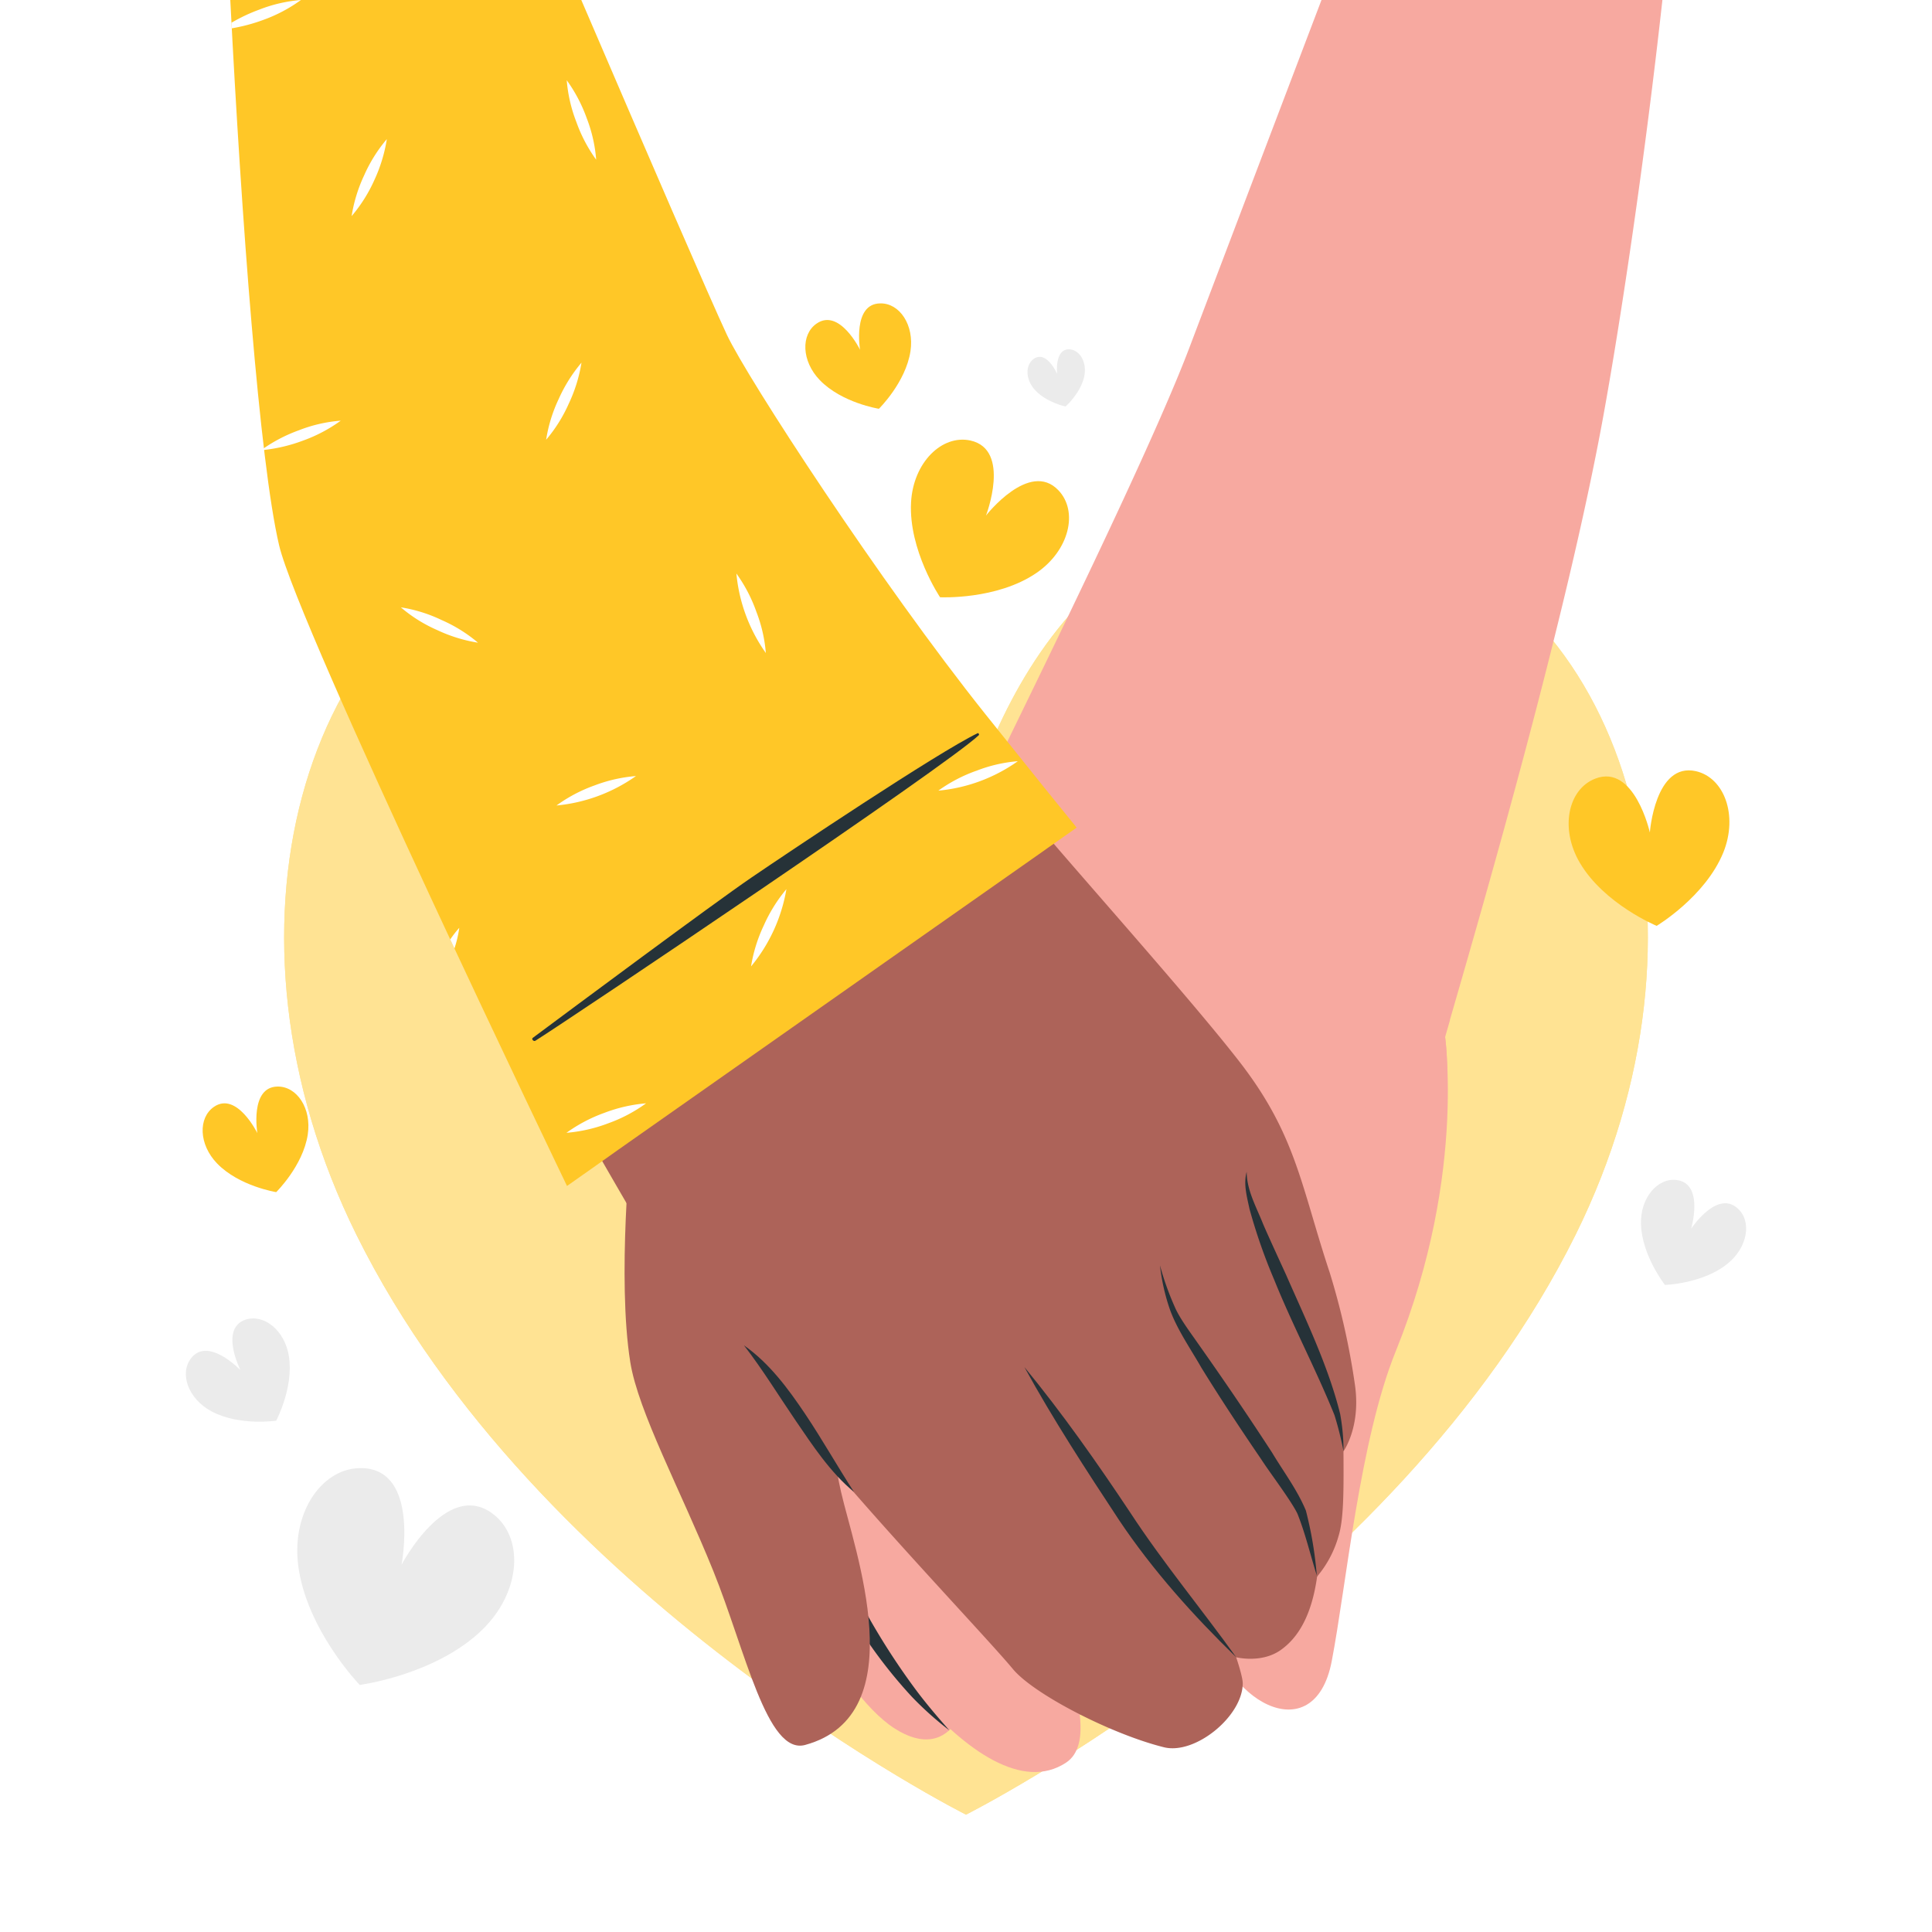 <svg class="animated" id="freepik_stories-holding-hands" xmlns="http://www.w3.org/2000/svg" viewBox="0 0 500 500" version="1.1" xmlns:xlink="http://www.w3.org/1999/xlink" xmlns:svgjs="http://svgjs.com/svgjs"><style>svg#freepik_stories-holding-hands:not(.animated) .animable {opacity: 0;}svg#freepik_stories-holding-hands.animated #freepik--heart-2--inject-113 {animation: 3s Infinite  linear floating;animation-delay: 0s;}svg#freepik_stories-holding-hands.animated #freepik--hearts-1--inject-113 {animation: 1.5s Infinite  linear heartbeat;animation-delay: 0s;}            @keyframes floating {                0% {                    opacity: 1;                    transform: translateY(0px);                }                50% {                    transform: translateY(-10px);                }                100% {                    opacity: 1;                    transform: translateY(0px);                }            }                    @keyframes heartbeat {                0% {                    transform: scale(1);                }                10% {                    transform: scale(1.1);                }                30% {                    transform: scale(1);                }                40% {                    transform: scale(1);                }                50% {                    transform: scale(1.1);                }                60% {                    transform: scale(1);                }                100% {                    transform: scale(1);                }            }        </style><g id="freepik--background-complete--inject-113" class="animable" style="transform-origin: 249.998px 263.229px;"><path d="M447,327.12c-6.41,5.13-16.11,5.42-16.11,5.42s-6-7.62-6.21-15.82c-.16-6.84,4.38-12,9.33-11.32,7.1,1,3.65,12.6,3.65,12.6s6.65-10.1,12-5.31C453.43,316,452.37,322.84,447,327.12Z" style="fill: rgb(235, 235, 235); transform-origin: 438.287px 318.94px;" id="el1yg1i2ed8kb" class="animable"></path><path d="M74.77,351c1.27,8.1-3.29,16.67-3.29,16.67s-9.6,1.45-16.81-2.45c-6-3.25-8.28-9.77-5.21-13.72,4.41-5.66,12.76,3.08,12.76,3.08s-5.47-10.78,1.34-13.06C68.3,340,73.7,344.25,74.77,351Z" style="fill: rgb(235, 235, 235); transform-origin: 61.545px 354.573px;" id="eltjfhmtkreua" class="animable"></path><path d="M280.61,97.38c-.91,4.35-4.85,7.83-4.85,7.83s-5.15-1.1-8.06-4.45c-2.43-2.8-2.33-6.54,0-8,3.31-2,5.88,4,5.88,4s-.72-6.51,3.17-6.36C279.44,90.54,281.36,93.75,280.61,97.38Z" style="fill: rgb(235, 235, 235); transform-origin: 273.344px 97.804px;" id="elvc4271b8sor" class="animable"></path><path d="M124.9,421.69c-12,11.78-31.81,14.37-31.81,14.37S79.24,421.72,77.16,405c-1.73-13.94,6.49-25.49,16.76-25.05,14.72.63,10,25,10,25s11.52-22,23.44-13.31C135.7,397.71,134.94,411.86,124.9,421.69Z" style="fill: rgb(235, 235, 235); transform-origin: 105.002px 407.999px;" id="elw1l8me35oz" class="animable"></path></g><g id="freepik--heart-2--inject-113" class="animable" style="transform-origin: 250px 301.346px;"><path d="M407.76,319.55C361.05,413.74,250,469.63,250,469.63S138.86,413.74,92.24,319.55C53.35,241,78,156.08,139.38,137.53c88-26.61,110.58,74.32,110.58,74.32s22.58-100.93,110.66-74.32C422,156.08,446.65,241,407.76,319.55Z" style="fill: rgb(255, 199, 39); transform-origin: 250px 301.346px;" id="elx5yom91idao" class="animable"></path><g id="eln0hmczfneth"><path d="M407.76,319.55C361.05,413.74,250,469.63,250,469.63S138.86,413.74,92.24,319.55C53.35,241,78,156.08,139.38,137.53c88-26.61,110.58,74.32,110.58,74.32s22.58-100.93,110.66-74.32C422,156.08,446.65,241,407.76,319.55Z" style="fill: rgb(255, 255, 255); opacity: 0.5; transform-origin: 250px 301.346px;" class="animable"></path></g></g><g id="freepik--hearts-1--inject-113" class="animable" style="transform-origin: 250.004px 193.519px;"><path d="M268.2,148.3c-10.26,7-24.91,6.27-24.91,6.27s-8.18-12.18-7.51-24.56c.56-10.32,8-17.62,15.39-16,10.59,2.37,4,19.42,4,19.42S266.4,119,273.9,126.87C279.14,132.33,276.75,142.48,268.2,148.3Z" style="fill: rgb(255, 199, 39); transform-origin: 256.201px 134.188px;" id="elxbfus8ysw9" class="animable"></path><path d="M235.63,90.89c-1.24,8.11-8.17,14.9-8.17,14.9s-9.59-1.51-15.29-7.41c-4.76-4.92-4.94-11.82-.82-14.65,5.92-4.07,11.23,6.79,11.23,6.79s-2-11.93,5.22-12C232.81,78.4,236.66,84.12,235.63,90.89Z" style="fill: rgb(255, 199, 39); transform-origin: 222.109px 92.154px;" id="el794kle847ye" class="animable"></path><path d="M79.65,293.62c-1.24,8.11-8.17,14.9-8.17,14.9s-9.59-1.52-15.29-7.41c-4.76-4.92-4.94-11.82-.82-14.66,5.91-4.06,11.23,6.8,11.23,6.8s-2-11.94,5.22-12.05C76.83,281.12,80.68,286.85,79.65,293.62Z" style="fill: rgb(255, 199, 39); transform-origin: 66.129px 294.86px;" id="elxptewpzkbn" class="animable"></path><path d="M446,220.61c-4.68,11.49-17.26,19-17.26,19s-13.56-5.61-19.86-16.29c-5.26-8.9-3.09-19.1,4-21.82,10.12-3.89,14.1,13.94,14.1,13.94s1.33-18.23,11.92-15.86C446.23,201.26,449.87,211,446,220.61Z" style="fill: rgb(255, 199, 39); transform-origin: 426.766px 219.489px;" id="elluje5t9h4gi" class="animable"></path></g><g id="freepik--character-hand-2--inject-113" class="animable" style="transform-origin: 314.741px 229.3px;"><path d="M430.23,0c-4.48,40.64-10.68,82.4-15.35,108-9.39,51.45-30.48,124.27-39.66,156a.93.93,0,0,1,0,.13c-2.45,8.51-4,14-4.31,15.37-.83,4.11-7.71,5.51-18,5a158.4,158.4,0,0,1-19.84-2.39,391.54,391.54,0,0,1-56.58-14.91c-17.74-6.11-32.54-12.79-38.35-18.16-2.12-2-3-3.74-2.46-5.27v0c.25-.67.73-1.76,1.42-3.24s1.45-3.13,2.43-5.18c2.84-5.95,7-14.43,11.89-24.43,2.52-5.17,5.24-10.74,8.09-16.56.45-.92.91-1.85,1.36-2.79.27-.53.52-1.06.78-1.6q1.24-2.53,2.5-5.13C280.93,150.4,300.29,110,308,89.48,311.17,81.11,326,42.06,342,0Z" style="fill: rgb(247, 169, 160); transform-origin: 332.877px 142.3px;" id="eldwiatorm95i" class="animable"></path><path d="M263.55,383.38c.33,8.58,15.17,27.48,17.3,27.48s37.27,4.8,38.63,16.38c1.86,15.73-38.24,18-49.89,15.73-15.25-3-42.22-25.26-45.87-38s-4.78-72.24-4.78-72.24l50.9,2.06S263.3,376.76,263.55,383.38Z" style="fill: rgb(247, 169, 160); transform-origin: 269.241px 388.224px;" id="elb9saa4869wh" class="animable"></path><g id="ell1cak3kv738"><path d="M263.55,383.38c.33,8.58,15.17,27.48,17.3,27.48s37.27,4.8,38.63,16.38c1.86,15.73-38.24,18-49.89,15.73-15.25-3-42.22-25.26-45.87-38s-4.78-72.24-4.78-72.24l50.9,2.06S263.3,376.76,263.55,383.38Z" style="opacity: 0.1; transform-origin: 269.241px 388.224px;" class="animable"></path></g><path d="M217.53,287.44s-17.12,73.31-18.23,93.21,17.35,57.09,32.17,66.64,22.32-6.1,18.84-26.88-9.73-43.75-7.37-50.34,21.9-53.64,21.9-53.64Z" style="fill: rgb(247, 169, 160); transform-origin: 232.046px 368.8px;" id="els96015a1bv" class="animable"></path><path d="M263.78,196.38s-10.21,10.87-31,50.67c-22.3,42.75-29.3,116.65-21.15,148.37,4.85,18.88,41.9,75.55,64.28,60.74,13.44-8.89-13.5-54.73-15.95-62.69-3.39-11,6.93-42.17,18.77-49.84,7.85-5.08,17-7.09,25.44-5.31,11.58,2.42,36.08-4.34,48.94-16.88,8.84-8.62,25.65-25.51,20.42-56.25Z" style="fill: rgb(247, 169, 160); transform-origin: 291.431px 327.49px;" id="el9ncbjg6wl6" class="animable"></path><path d="M373.57,265.19s6.67,37.52-12.35,84.51c-9.36,23.12-12.8,60.68-16.58,80.26-4.56,23.6-28.65,10.31-32.06-11.79-4.13-26.85,1-45.43,1.71-56.33,1.16-18.67-10.08-23.52-10.08-23.52Z" style="fill: rgb(247, 169, 160); transform-origin: 339.457px 353.809px;" id="elkk74zqad0zf" class="animable"></path><path d="M208.53,354.57c.89,12.84.95,26,4.33,38.3a180.15,180.15,0,0,0,24.52,44.93c2.6,3.44,5.4,6.72,8.31,10a84.16,84.16,0,0,1-9.76-8.74A125.91,125.91,0,0,1,209.18,394c-3.06-12.89-2.33-26.35-.65-39.38Z" style="fill: rgb(38, 50, 56); transform-origin: 226.384px 401.185px;" id="el8tj4bpx2bwi" class="animable"></path></g><g id="freepik--character-hand-1--inject-113" class="animable" style="transform-origin: 205.294px 226.225px;"><path d="M270.35,267.22A402.35,402.35,0,0,1,227,299.89c-4.89,3.23-9.79,6.31-14.53,9.14l-.5.3c-9.89,5.87-19.12,10.65-26.52,13.47-1.81.69-3.52,1.26-5.09,1.71-6.08,1.71-10.25,1.49-11.53-1.4-.45-1-2.9-5.23-6.74-11.83-1.58-2.72-3.39-5.84-5.39-9.31C135.9,265.91,101.53,192.28,87.5,144.31,79.44,116.73,71,52.44,66.82,0h82.67c18.31,44.94,36.75,90,41.87,97.89,12.6,19.33,35.59,60.55,60.33,94.16q.45.62.9,1.2l.8,1.11q3,4,5.76,7.82l7.14,9.67,6.37,8.64c8.47,11.5,14.47,19.69,16,22C291.15,246.24,283.2,255.83,270.35,267.22Z" style="fill: rgb(173, 99, 89); transform-origin: 177.968px 162.795px;" id="eln8y4ljgl6hs" class="animable"></path><path d="M223.66,373.4c-6.55-5.28-9.36-1.88-6,12.7,3.35,14.76,19.29,57.69-9.29,65.49-9.87,2.69-15.46-24.46-23.76-45-8.41-20.81-19.44-41.24-21.49-54.05-3.47-21.7.24-57.66.24-57.66C173.21,308.66,204,346.58,223.66,373.4Z" style="fill: rgb(173, 99, 89); transform-origin: 193.375px 373.328px;" id="elmnefqo8kb1" class="animable"></path><path d="M266.8,211.47c14,16.53,41.43,47.18,53.74,63,14.88,19.07,16.07,32.19,23.6,54.91a189.11,189.11,0,0,1,6.5,28.9c1.62,11-2.95,17.32-2.95,17.32.07,10.82.05,17.56-1.27,21.91A27.88,27.88,0,0,1,340.87,408c-1.43,10.25-5,15.82-9.25,18.9-5,3.69-11.7,2-11.7,2s1.7,5,1.7,6.73c0,8.53-12.32,18.57-20.39,16.56-13.47-3.34-33.62-13.66-39.09-20.24-8.7-10.47-50.38-53.66-64-74.32-11.11-16.85-30.31-61.5-37.67-70.11Z" style="fill: rgb(173, 99, 89); transform-origin: 255.729px 331.96px;" id="elr96wzo03flj" class="animable"></path><path d="M322.64,303.24c0,4.78,2.53,9.18,4.25,13.54,1.25,2.92,4.56,10.11,5.93,13.1,5.1,11.64,10.94,23.64,14,36a52.71,52.71,0,0,1,.88,9.67,88.21,88.21,0,0,0-2.33-9.29c-4.76-11.8-10.83-23.21-15.61-35.06a143.43,143.43,0,0,1-6.38-18.29c-.66-3.13-1.64-6.51-.73-9.68Z" style="fill: rgb(38, 50, 56); transform-origin: 334.991px 339.39px;" id="elihkbga5nd4a" class="animable"></path><path d="M265.12,353.81c9.86,12,18.79,24.72,27.4,37.66,8.44,12.91,18.38,24.85,27.4,37.42-11.17-10.88-21.61-22.5-30.31-35.5-8.44-12.81-17.13-26.14-24.49-39.58Z" style="fill: rgb(38, 50, 56); transform-origin: 292.52px 391.35px;" id="el3j5f4q314xc" class="animable"></path><path d="M340.87,408c-1.7-5.39-3-11-5.08-16.22-1.51-3.23-7.3-10.86-9.31-14-5.31-7.79-10.64-15.83-15.6-23.88-2.75-4.82-6.37-10-8.18-15.21a52.6,52.6,0,0,1-2.5-11.21A73.17,73.17,0,0,0,304,338.16c1.26,3,4.16,6.81,6,9.47,6.57,9.31,13,18.74,19.21,28.3,3,5,6.52,9.64,8.75,15a98.74,98.74,0,0,1,2.84,17Z" style="fill: rgb(38, 50, 56); transform-origin: 320.535px 367.74px;" id="el3ctobmoskw2" class="animable"></path><path d="M221,386.1c-6.1-5-10.68-12-15.08-18.44s-8.5-13.17-13.37-19.47c6.57,4.61,11.46,11.23,15.87,17.81s8.31,13.52,12.58,20.1Z" style="fill: rgb(38, 50, 56); transform-origin: 206.775px 367.145px;" id="eler1f45cah4e" class="animable"></path><path d="M278.62,214.2,271,219.56l-1.31.93L229,249.06l-6.68,4.7-59.64,41.91-1.16.82-1.43,1L153.74,302l-7,4.93S77.23,162.49,72.22,141.07C67.15,119.38,62.49,56.63,59.6,0h90.84c17,39.61,33.53,77.79,37.68,86.64,5.26,11.21,39.73,64.15,66.91,98.2,11.62,14.55,20.59,25.66,23,28.59Z" style="fill: rgb(255, 199, 39); transform-origin: 169.11px 153.465px;" id="el2bik5wjkv48" class="animable"></path><path d="M153.81,203.29a39,39,0,0,0-9.79,5.17,42.55,42.55,0,0,0,20.57-7.62A38.92,38.92,0,0,0,153.81,203.29ZM77.34,111.36a39.83,39.83,0,0,0-9,4.61c-.26.17-.52.36-.77.55.28,0,.55,0,.82-.08a41.54,41.54,0,0,0,10-2.4,39,39,0,0,0,9.79-5.17A37.59,37.59,0,0,0,77.34,111.36ZM156.42,288a39.7,39.7,0,0,0-9.82,5.17,39.5,39.5,0,0,0,10.81-2.46,38.83,38.83,0,0,0,9.79-5.17A39.46,39.46,0,0,0,156.42,288ZM67.1,2.49a44.41,44.41,0,0,0-7.19,3.39c0,.48.05,1,.07,1.45a45,45,0,0,0,8.11-2.16A39,39,0,0,0,77.88,0,37.74,37.74,0,0,0,67.1,2.49Zm185.53,197a39.18,39.18,0,0,0-9.79,5.13A42.28,42.28,0,0,0,263.41,197,37.74,37.74,0,0,0,252.63,199.5Zm-56.92-41.27a39.18,39.18,0,0,0-5.13-9.79A42.28,42.28,0,0,0,198.2,169,38,38,0,0,0,195.71,158.23ZM151.83,30.55a39.29,39.29,0,0,0-5.16-9.79,38.31,38.31,0,0,0,2.48,10.78,38.89,38.89,0,0,0,5.14,9.79A37.89,37.89,0,0,0,151.83,30.55ZM114.3,160.47a38,38,0,0,0-10.56-3.29,37.51,37.51,0,0,0,9.38,5.87,39.21,39.21,0,0,0,10.59,3.28A38.19,38.19,0,0,0,114.3,160.47ZM94.24,45.38A39,39,0,0,0,91,55.93a38.76,38.76,0,0,0,5.9-9.37A39.64,39.64,0,0,0,100.11,36,38.4,38.4,0,0,0,94.24,45.38ZM197.66,239.52a39.22,39.22,0,0,0-3.29,10.59,42.49,42.49,0,0,0,9.15-20A39.6,39.6,0,0,0,197.66,239.52Zm-81.14,3.61c.37.78.73,1.56,1.09,2.33a30.31,30.31,0,0,0,1.25-5.34A27.65,27.65,0,0,0,116.52,243.13Zm28.07-139.87a38.3,38.3,0,0,0-3.25,10.55,38.53,38.53,0,0,0,5.87-9.37,39.32,39.32,0,0,0,3.28-10.59A39.58,39.58,0,0,0,144.59,103.26Z" style="fill: rgb(255, 255, 255); transform-origin: 161.66px 146.585px;" id="el6kj7tcv0tu6" class="animable"></path><path d="M253,189.76c-10.38,5-48.87,30.76-58.56,37.37s-47.2,34.51-56.56,41.47c-.42.32.22,1,.66.75,10-6.31,106.5-71.17,114.8-79.11C253.47,190.07,253.23,189.63,253,189.76Z" style="fill: rgb(38, 50, 56); transform-origin: 195.56px 229.57px;" id="eljjtt5b2rff" class="animable"></path></g><defs>     <filter id="active" height="200%">         <feMorphology in="SourceAlpha" result="DILATED" operator="dilate" radius="2"></feMorphology>                <feFlood flood-color="#32DFEC" flood-opacity="1" result="PINK"></feFlood>        <feComposite in="PINK" in2="DILATED" operator="in" result="OUTLINE"></feComposite>        <feMerge>            <feMergeNode in="OUTLINE"></feMergeNode>            <feMergeNode in="SourceGraphic"></feMergeNode>        </feMerge>    </filter>    <filter id="hover" height="200%">        <feMorphology in="SourceAlpha" result="DILATED" operator="dilate" radius="2"></feMorphology>                <feFlood flood-color="#ff0000" flood-opacity="0.5" result="PINK"></feFlood>        <feComposite in="PINK" in2="DILATED" operator="in" result="OUTLINE"></feComposite>        <feMerge>            <feMergeNode in="OUTLINE"></feMergeNode>            <feMergeNode in="SourceGraphic"></feMergeNode>        </feMerge>            <feColorMatrix type="matrix" values="0   0   0   0   0                0   1   0   0   0                0   0   0   0   0                0   0   0   1   0 "></feColorMatrix>    </filter></defs></svg>